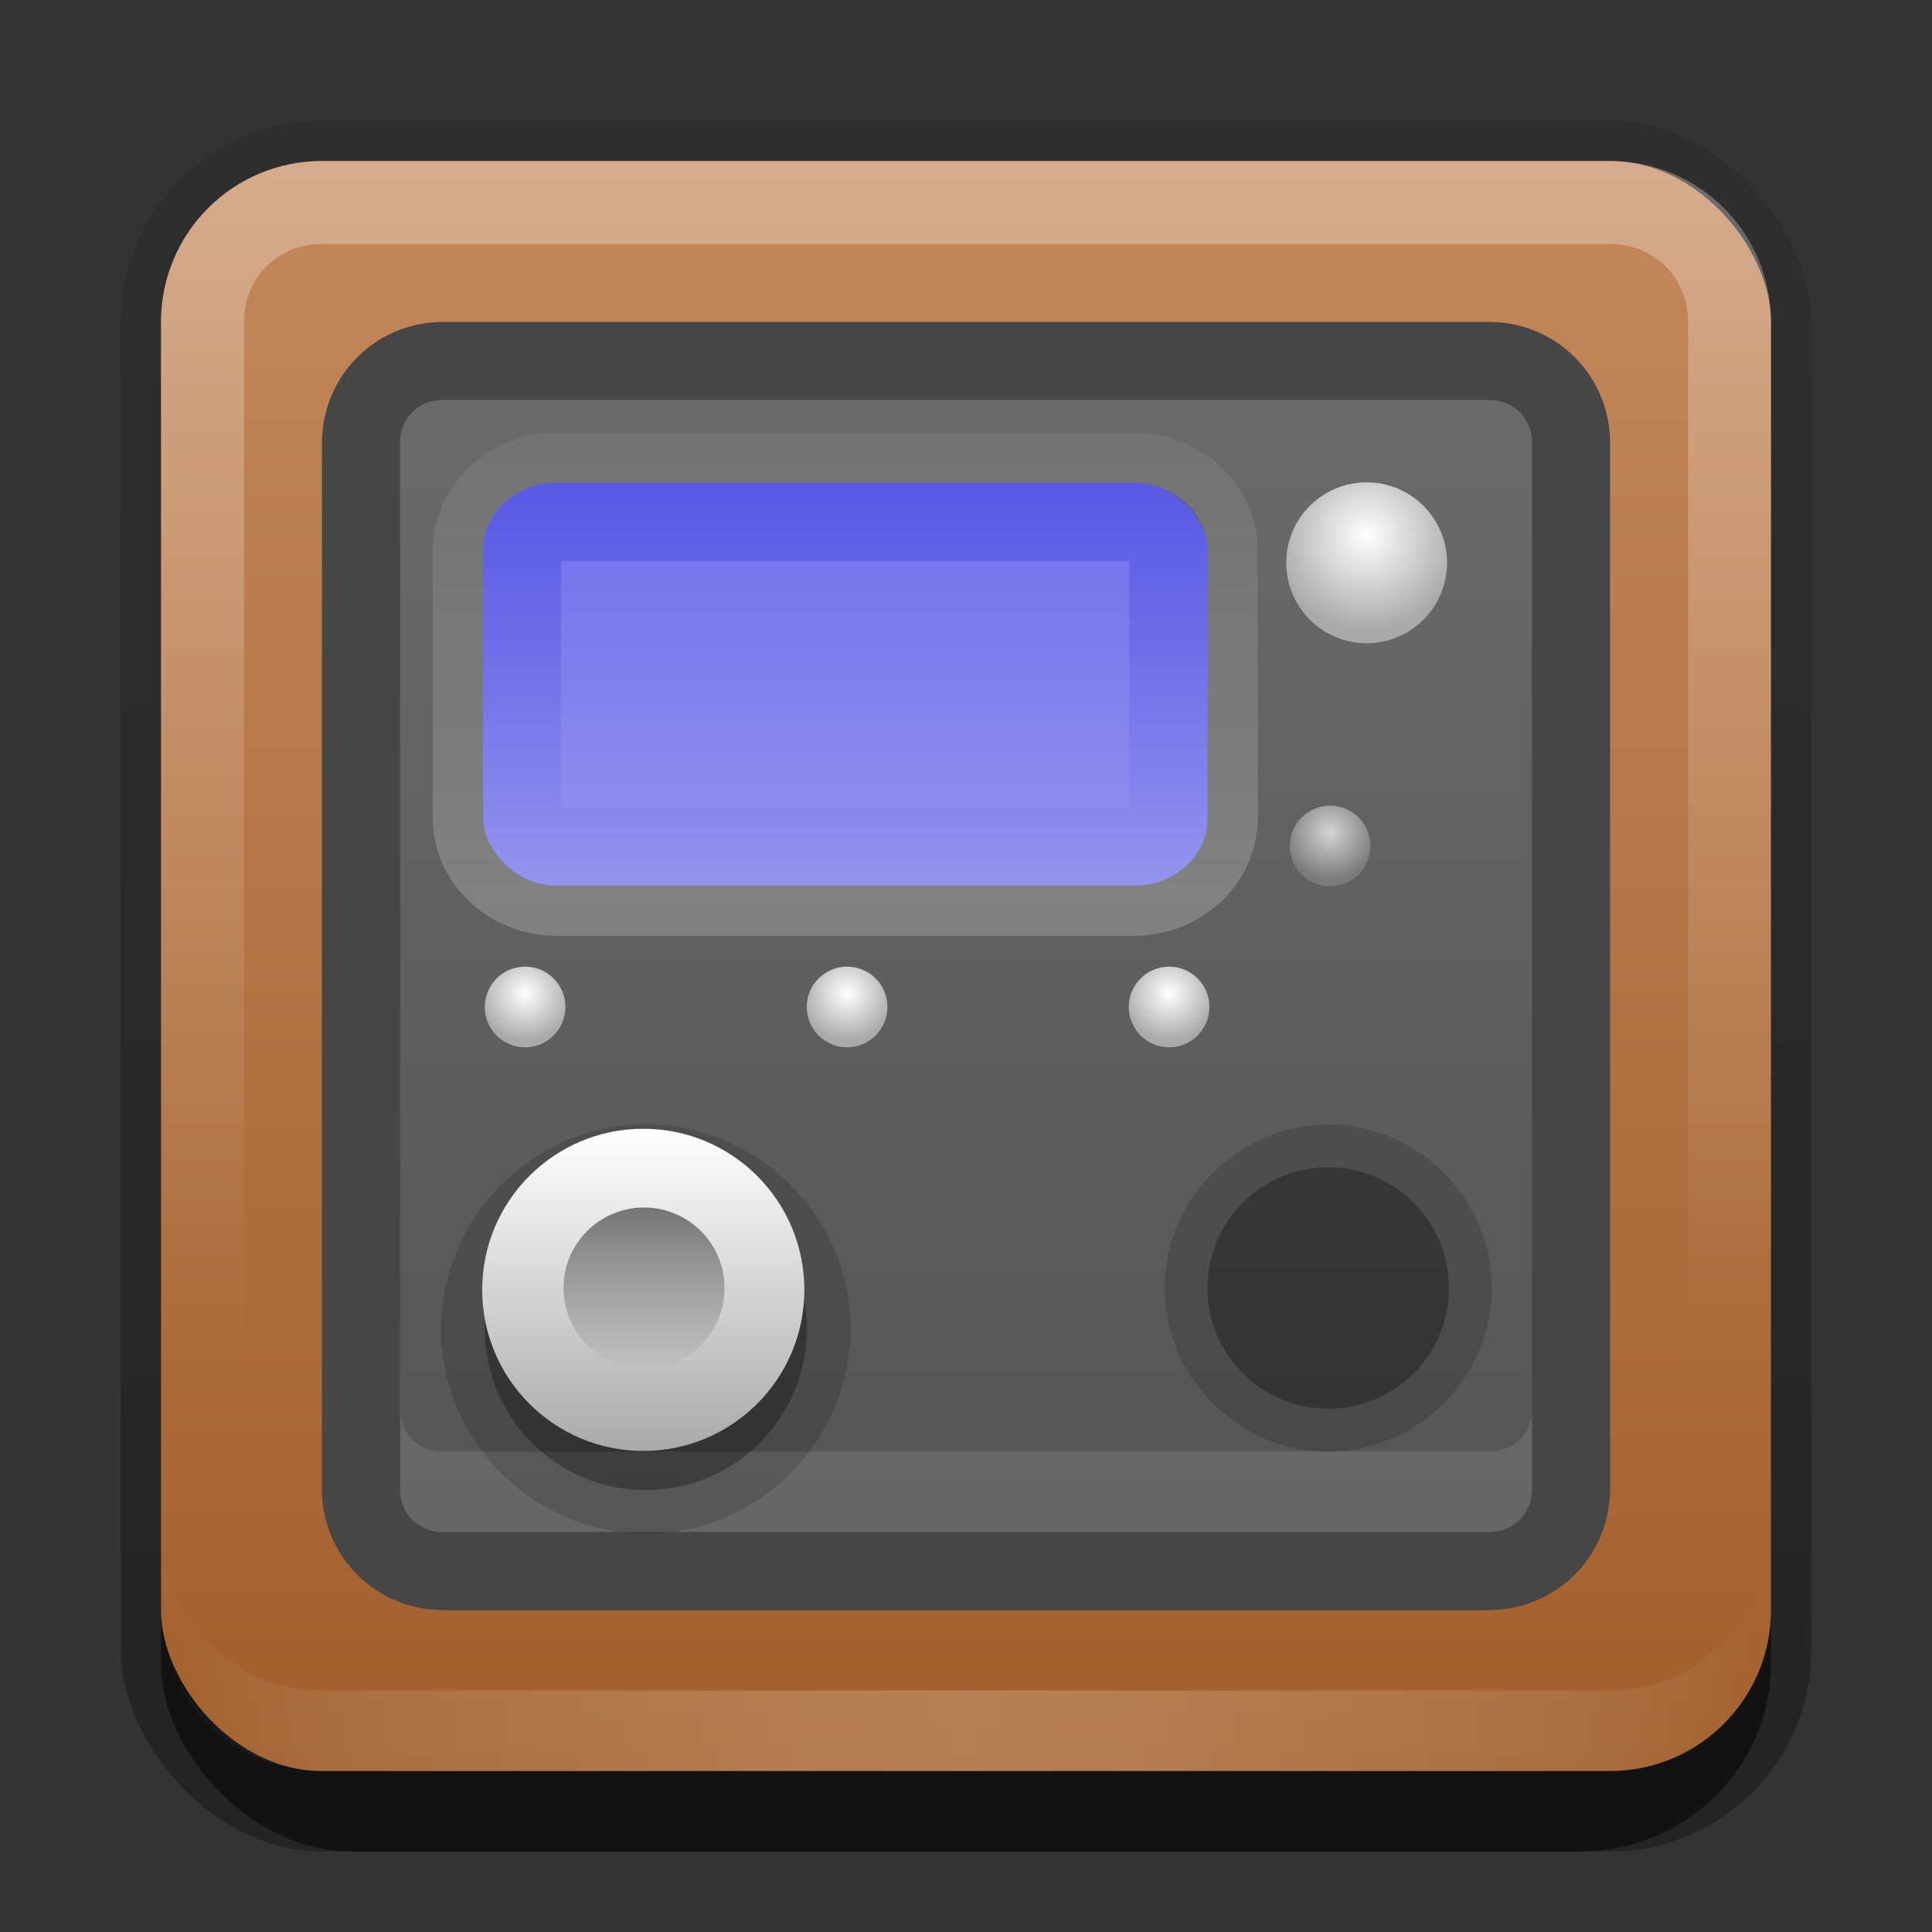 <?xml version="1.0" encoding="UTF-8"?>
<!-- Created with Inkscape (http://www.inkscape.org/) -->
<svg id="svg2" width="24" height="24" version="1.1" xmlns="http://www.w3.org/2000/svg" xmlns:cc="http://creativecommons.org/ns#" xmlns:dc="http://purl.org/dc/elements/1.1/" xmlns:rdf="http://www.w3.org/1999/02/22-rdf-syntax-ns#" xmlns:xlink="http://www.w3.org/1999/xlink">
 <rect width="100%" height="100%" fill="#333333" stroke="none"/>
 <defs id="defs4">
  <linearGradient id="linearGradient3327">
   <stop id="stop3330" offset="0"/>
   <stop id="stop3333" stop-opacity="0" offset="1"/>
  </linearGradient>
  <linearGradient id="linearGradient3335" x1="11.375" x2="11.375" y1="22" y2="-9.817" gradientUnits="userSpaceOnUse" xlink:href="#linearGradient3327"/>
  <linearGradient id="linearGradient3181" x1="-3.061" x2="-3.061" y1="27.258" y2="7.254" gradientTransform="translate(12.119 -7.258)" gradientUnits="userSpaceOnUse">
   <stop id="stop3672-5" stop-color="#a25f2c" offset="0"/>
   <stop id="stop3674-6" stop-color="#c4885c" offset="1"/>
  </linearGradient>
  <filter id="filter3194" x="-.18" y="-.18" width="1.36" height="1.36" color-interpolation-filters="sRGB">
   <feGaussianBlur id="feGaussianBlur3196" stdDeviation="1.2"/>
  </filter>
  <clipPath id="clipPath2849">
   <rect id="rect2851" x="1" y="1" width="20" height="20" rx="2" ry="2" fill="#fff" fill-rule="evenodd"/>
  </clipPath>
  <linearGradient id="linearGradient3773" x1="3" x2="25" y1="11" y2="11" gradientTransform="translate(-21,1)" gradientUnits="userSpaceOnUse">
   <stop id="stop3189-1" stop-color="#535353" offset="0"/>
   <stop id="stop3191-7" stop-color="#757575" offset="1"/>
  </linearGradient>
  <linearGradient id="linearGradient4672" x1="29.556" x2="29.556" y1="22" y2="28" gradientTransform="matrix(.9 0 0 .833 -15.6 -14.333)" gradientUnits="userSpaceOnUse">
   <stop id="stop3951-8" stop-color="#6d6deb" offset="0"/>
   <stop id="stop3953-6" stop-color="#9494ef" offset="1"/>
  </linearGradient>
  <linearGradient id="linearGradient3873-5">
   <stop id="stop3875-9" stop-color="#fff" offset="0"/>
   <stop id="stop3877-4" stop-color="#aaa" offset="1"/>
  </linearGradient>
  <radialGradient id="radialGradient4691" cx="69" cy="26" r="3.5" gradientUnits="userSpaceOnUse" xlink:href="#linearGradient3873-5"/>
  <linearGradient id="linearGradient3926" x1="7" x2="9" y1="16" y2="16" gradientUnits="userSpaceOnUse" xlink:href="#linearGradient3327"/>
  <linearGradient id="linearGradient3928" x1="66" x2="72" y1="27" y2="27" gradientUnits="userSpaceOnUse" xlink:href="#linearGradient3873-5"/>
  <linearGradient id="linearGradient3941" x1="29.556" x2="29.556" y1="22" y2="31.6" gradientTransform="matrix(.9 0 0 .833 -15.6 -14.333)" gradientUnits="userSpaceOnUse">
   <stop id="stop3739-2" stop-color="#fff" offset="0"/>
   <stop id="stop3741-7" stop-color="#fff" stop-opacity="0" offset="1"/>
  </linearGradient>
  <linearGradient id="linearGradient3962" x1="29.556" x2="29.556" y1="22" y2="28" gradientTransform="matrix(.9 0 0 .833 -15.6 -12.333)" gradientUnits="userSpaceOnUse">
   <stop id="stop3958" stop-color="#3a3adb" offset="0"/>
   <stop id="stop3960" stop-color="#4545e3" stop-opacity="0" offset="1"/>
  </linearGradient>
  <radialGradient id="radialGradient3970" cx="69" cy="26" r="3.5" gradientUnits="userSpaceOnUse">
   <stop id="stop3966" stop-color="#d4d4d4" offset="0"/>
   <stop id="stop3968" stop-color="#7b7b7b" offset="1"/>
  </radialGradient>
  <linearGradient id="linearGradient3845" x1="11" x2="21" y1="19.5" y2="19.5" gradientTransform="translate(1,-1)" gradientUnits="userSpaceOnUse" spreadMethod="reflect">
   <stop id="stop3833" stop-color="#fff" offset="0"/>
   <stop id="stop3821" stop-color="#fff" stop-opacity=".498" offset=".75"/>
   <stop id="stop3835" stop-color="#fff" stop-opacity="0" offset="1"/>
  </linearGradient>
  <linearGradient id="linearGradient3938" x1="10" x2="10" y1="1" y2="16" gradientTransform="translate(1,-1)" gradientUnits="userSpaceOnUse">
   <stop id="stop3825" stop-color="#fff" offset="0"/>
   <stop id="stop3829" stop-color="#fff" stop-opacity="0" offset="1"/>
  </linearGradient>
 </defs>
 <g id="layer1" transform="translate(0,2)">
  <g id="g3337" transform="translate(1,-1)">
   <rect id="rect3371" x=".5" y=".5" width="21" height="21.5" rx="2.5" ry="2.5" fill="url(#linearGradient3335)" opacity=".3"/>
   <rect id="rect2553" x="1" y="2" width="20" height="20" rx="2.381" ry="2.326" opacity=".5"/>
  </g>
  <rect id="rect3173" x="2" width="20" height="20" rx="2" ry="2" fill="url(#linearGradient3181)" fill-rule="evenodd"/>
  <rect id="rect3868" transform="rotate(-90)" x="-18" y="4" width="16" height="16" rx="1.5" ry="1.5" fill="url(#linearGradient3773)"/>
  <path id="rect3775" d="m5.5 2c-0.831 0-1.5 0.669-1.5 1.5v13c0 0.831 0.669 1.5 1.5 1.5h13c0.831 0 1.5-0.669 1.5-1.5v-13c0-0.831-0.669-1.5-1.5-1.5h-13zm0 0.969h13c0.305 0 0.531 0.226 0.531 0.531v13c0 0.305-0.226 0.531-0.531 0.531h-13c-0.305 0-0.531-0.226-0.531-0.531v-13c0-0.305 0.226-0.531 0.531-0.531z" fill="#464646"/>
  <path id="rect3788" d="m4.969 15.5v1c0 0.305 0.226 0.531 0.531 0.531h13c0.305 0 0.531-0.226 0.531-0.531v-1c0 0.305-0.226 0.531-0.531 0.531h-13c-0.305 0-0.531-0.226-0.531-0.531z" fill="#fff" opacity=".1"/>
  <path id="rect3050" d="m4 0c-1.108 0-2 0.892-2 2v16c0 1.108 0.892 2 2 2h16c1.108 0 2-0.892 2-2v-16c0-1.108-0.892-2-2-2h-16zm0 1.031h16c0.55 0 0.969 0.419 0.969 0.969v16c0 0.55-0.419 0.969-0.969 0.969h-16c-0.55 0-0.969-0.419-0.969-0.969v-16c0-0.55 0.419-0.969 0.969-0.969z" fill="url(#linearGradient3938)" fill-rule="evenodd" opacity=".3"/>
  <path id="path3235" d="m4 20c-1.108 0-2-0.892-2-2v-1c0 1.108 0.892 2 2 2h16c1.108 0 2-0.892 2-2v1c0 1.108-0.892 2-2 2h-16z" fill="url(#linearGradient3845)" fill-rule="evenodd" opacity=".2"/>
 </g>
 <g id="layer2" transform="translate(0,2)" display="none">
  <rect id="rect2410" x="3" y="3" width="16" height="16" rx="2" ry="2" clip-path="url(#clipPath2849)" display="inline" fill="#fff" filter="url(#filter3194)" opacity=".15"/>
 </g>
 <g id="layer3" transform="translate(0,2)">
  <path id="path3939" transform="matrix(1,0,0,-1,0,13)" d="m6.906 3.375c-0.818 0-1.531 0.639-1.531 1.469v3.312c0 0.83 0.713 1.469 1.531 1.469h7.188c0.818 0 1.531-0.639 1.531-1.469v-3.312c0-0.83-0.713-1.469-1.531-1.469h-7.188z" color="#000000" fill="url(#linearGradient3941)" opacity=".2"/>
  <path id="path3916" transform="matrix(.667 0 0 .667 -38 -3.5)" d="m69 23.188c-2.089 0-3.812 1.724-3.812 3.812s1.724 3.812 3.812 3.812 3.812-1.724 3.812-3.812-1.724-3.812-3.812-3.812z" color="#000000" opacity=".15"/>
  <path id="path3910" transform="matrix(.667 0 0 .667 -38 -3.5)" d="m72 27c0 1.657-1.343 3-3 3s-3-1.343-3-3 1.343-3 3-3 3 1.343 3 3z" color="#000000" opacity=".3"/>
  <path id="path3908" transform="matrix(.5 0 0 .5 -18 .5)" d="m69 22.938c-2.231 0-4.062 1.831-4.062 4.062s1.831 4.062 4.062 4.062 4.062-1.831 4.062-4.062-1.831-4.062-4.062-4.062z" color="#000000" opacity=".15"/>
  <path id="path3878" transform="matrix(.5 0 0 .5 -18 .5)" d="m72 27c0 1.657-1.343 3-3 3s-3-1.343-3-3 1.343-3 3-3 3 1.343 3 3z" color="#000000" opacity=".3"/>
  <rect id="rect3849" x="6" y="4" width="9" height="5" rx=".9" ry=".833" color="#000000" fill="url(#linearGradient4672)"/>
  <path id="path3851" transform="matrix(.333 0 0 .333 -6 -4)" d="m72 27c0 1.657-1.343 3-3 3s-3-1.343-3-3 1.343-3 3-3 3 1.343 3 3z" color="#000000" fill="url(#radialGradient4691)"/>
  <path id="path3842" transform="matrix(.167 0 0 .167 5 4)" d="m72 27c0 1.657-1.343 3-3 3s-3-1.343-3-3 1.343-3 3-3 3 1.343 3 3z" color="#000000" fill="url(#radialGradient3970)"/>
  <path id="path3846" transform="matrix(.167 0 0 .167 5 6)" d="m72 27c0 1.657-1.343 3-3 3s-3-1.343-3-3 1.343-3 3-3 3 1.343 3 3z" color="#000000" fill="url(#radialGradient4691)"/>
  <path id="path3850" transform="matrix(.167 0 0 .167 3 6)" d="m72 27c0 1.657-1.343 3-3 3s-3-1.343-3-3 1.343-3 3-3 3 1.343 3 3z" color="#000000" fill="url(#radialGradient4691)"/>
  <path id="path3854" transform="matrix(.167 0 0 .167 1 6)" d="m72 27c0 1.657-1.343 3-3 3s-3-1.343-3-3 1.343-3 3-3 3 1.343 3 3z" color="#000000" fill="url(#radialGradient4691)"/>
  <path id="path3858" transform="matrix(.167 0 0 .167 -1 6)" d="m72 27c0 1.657-1.343 3-3 3s-3-1.343-3-3 1.343-3 3-3 3 1.343 3 3z" color="#000000" fill="url(#radialGradient4691)"/>
  <path id="path3862" transform="matrix(.167 0 0 .167 -3 6)" d="m72 27c0 1.657-1.343 3-3 3s-3-1.343-3-3 1.343-3 3-3 3 1.343 3 3z" color="#000000" fill="url(#radialGradient4691)"/>
  <path id="path3866" transform="matrix(.167 0 0 .167 -5 6)" d="m72 27c0 1.657-1.343 3-3 3s-3-1.343-3-3 1.343-3 3-3 3 1.343 3 3z" color="#000000" fill="url(#radialGradient4691)"/>
  <path id="path3870" transform="matrix(0 .667 -.667 0 26 -32)" d="m72 27c0 1.657-1.343 3-3 3s-3-1.343-3-3 1.343-3 3-3 3 1.343 3 3z" color="#000000" fill="url(#linearGradient3928)"/>
  <path id="path3874" transform="matrix(0 .5 -.5 0 30 -21)" d="m72 27c0 1.657-1.343 3-3 3s-3-1.343-3-3 1.343-3 3-3 3 1.343 3 3z" color="#000000" fill="url(#linearGradient3928)"/>
  <path id="path3918" transform="matrix(0,1,-1,0,24,6)" d="m9 16c0 0.552-0.448 1-1 1s-1-0.448-1-1 0.448-1 1-1 1 0.448 1 1z" color="#000000" fill="url(#linearGradient3926)" opacity=".5"/>
  <path id="rect3943" transform="translate(0,-2)" d="m6.906 6c-0.499 0-0.906 0.382-0.906 0.844v3.312c0 0.462 0.408 0.844 0.906 0.844h7.188c0.499 0 0.906-0.382 0.906-0.844v-3.312c0-0.462-0.408-0.844-0.906-0.844h-7.188zm0.062 0.969h7.062v3.062h-7.062v-3.062z" color="#000000" fill="url(#linearGradient3962)" opacity=".4"/>
 </g>
</svg>
